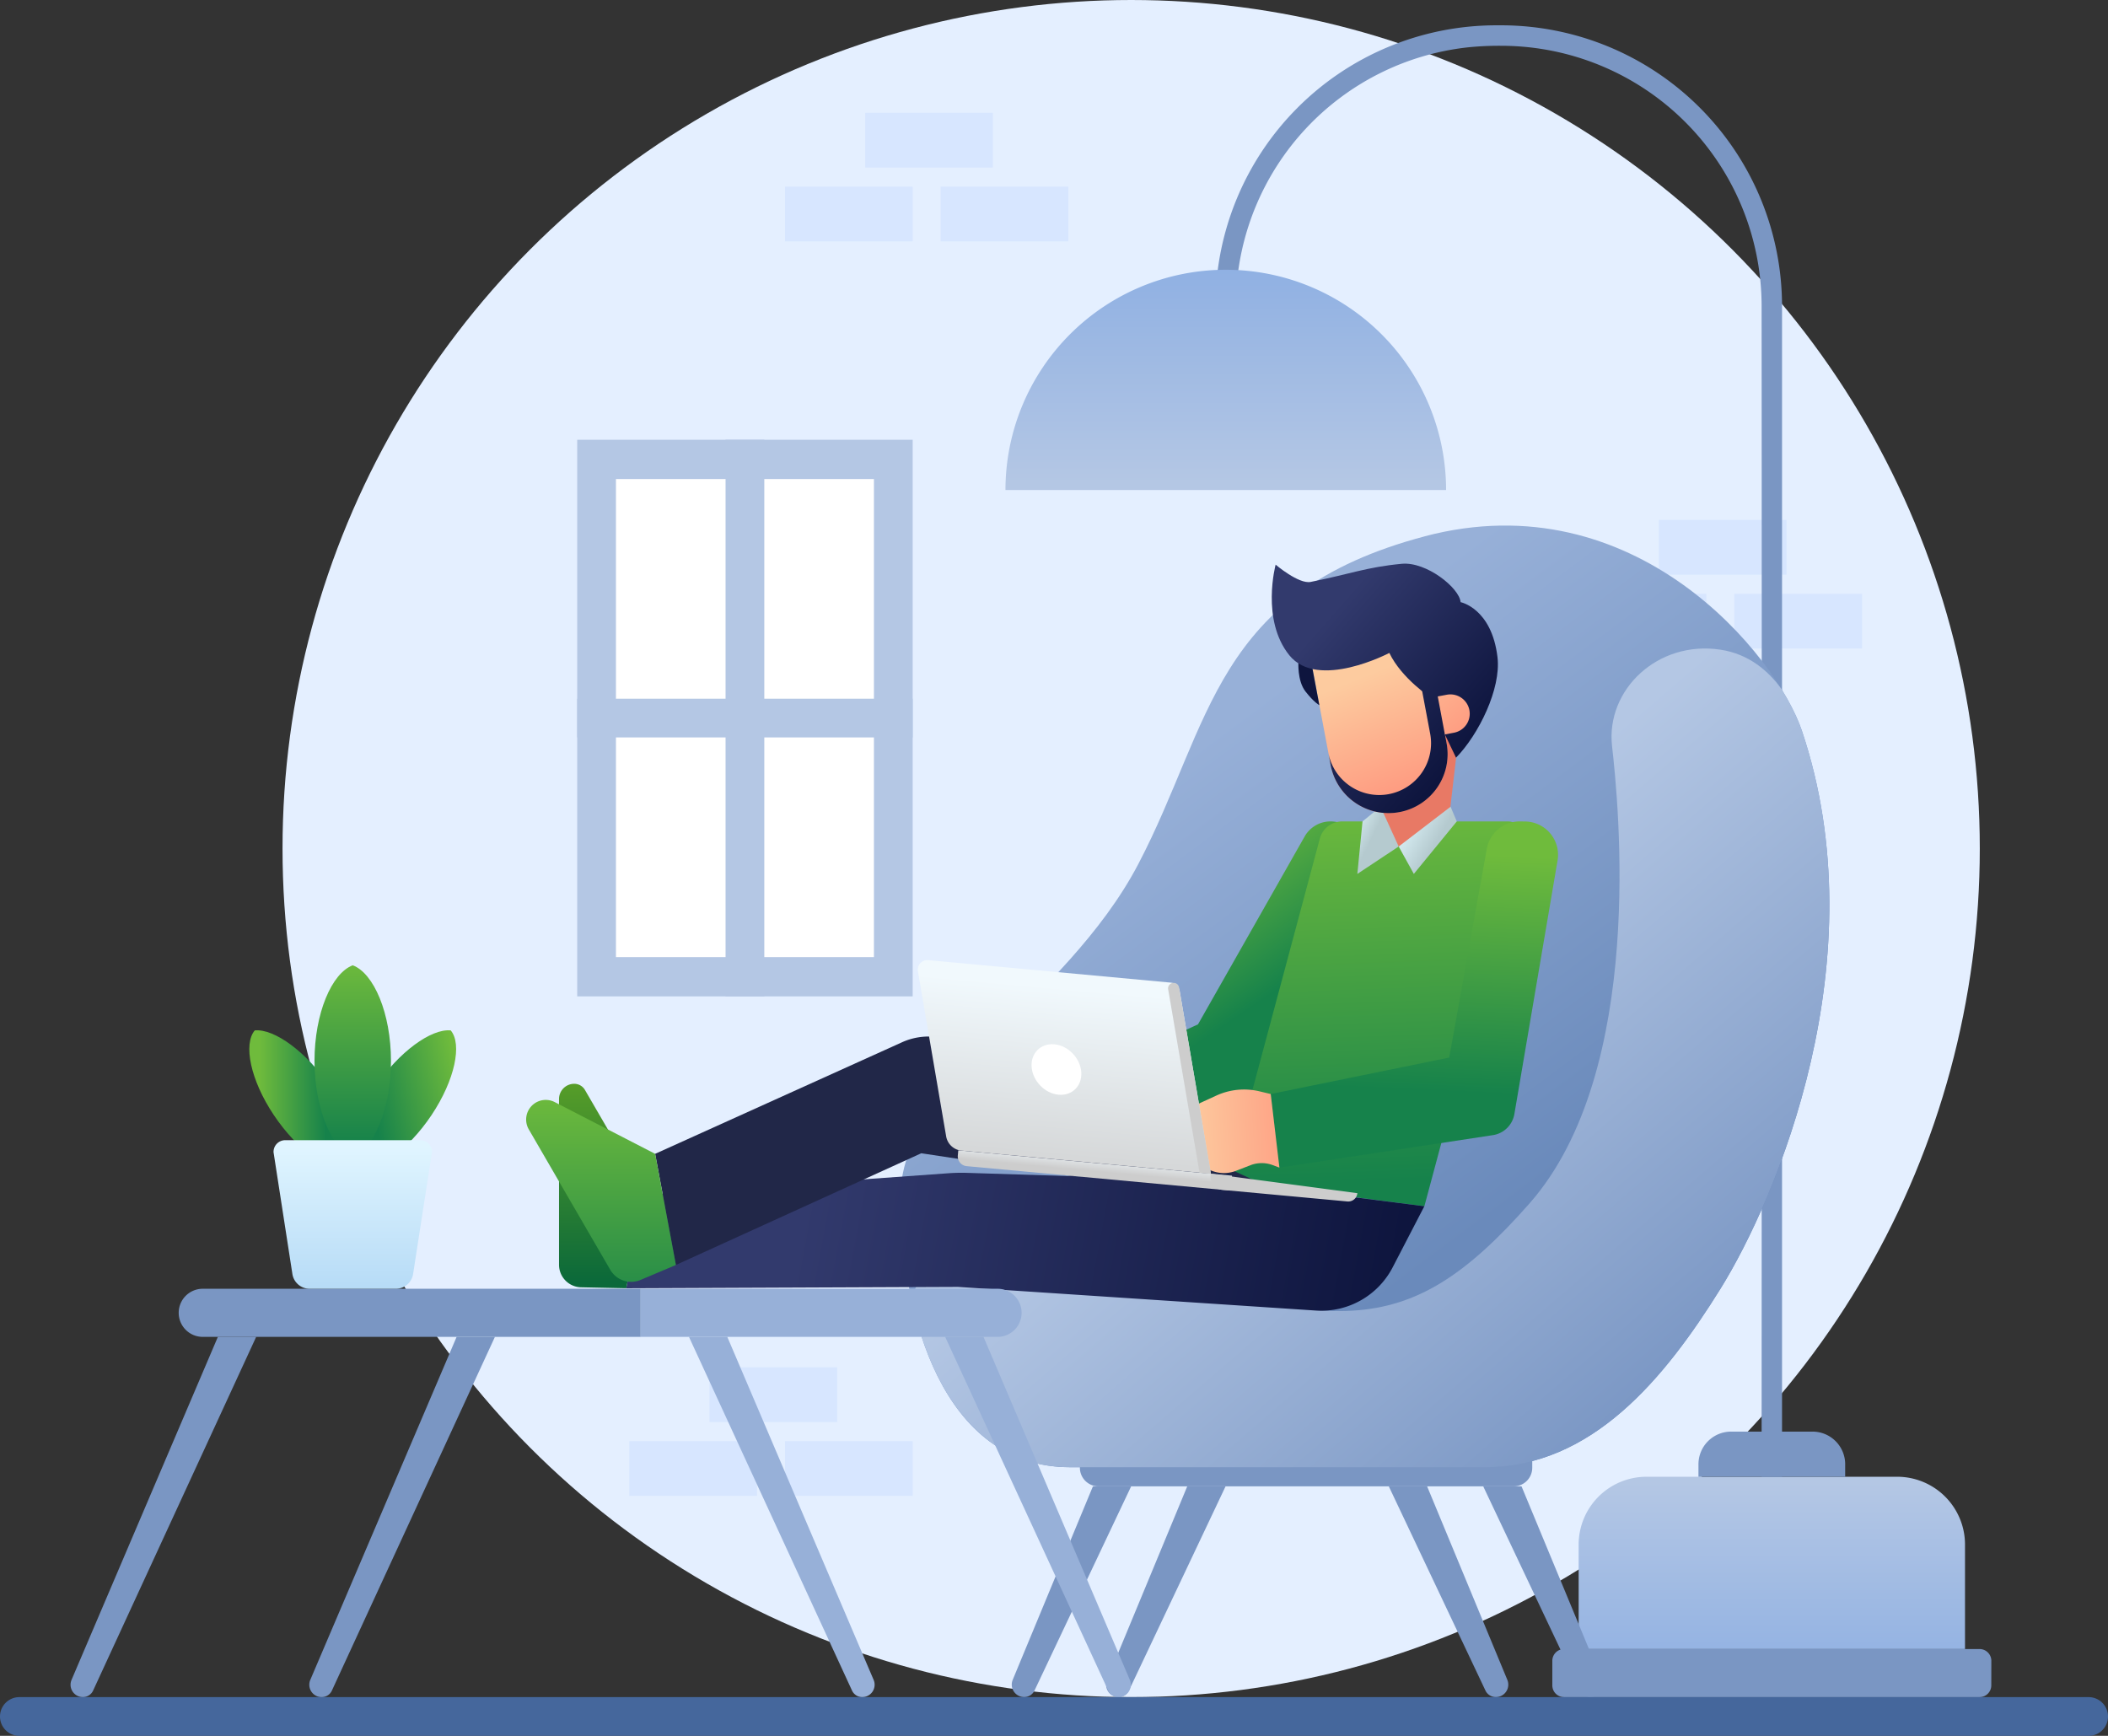 <svg xmlns="http://www.w3.org/2000/svg" xmlns:xlink="http://www.w3.org/1999/xlink" viewBox="0 0 1734 1428"><rect x="0" y="0" width="1734" height="1428" fill="#333333" stroke="none"/><defs><style>.cls-1{fill:#e4efff;}.cls-2{fill:#d7e6ff;}.cls-3,.cls-5{fill:#b4c7e4;}.cls-30,.cls-4{fill:#fff;}.cls-10,.cls-11,.cls-12,.cls-13,.cls-14,.cls-15,.cls-16,.cls-17,.cls-18,.cls-19,.cls-20,.cls-21,.cls-22,.cls-23,.cls-24,.cls-25,.cls-26,.cls-27,.cls-28,.cls-29,.cls-30,.cls-31,.cls-32,.cls-33,.cls-34,.cls-35,.cls-36,.cls-5,.cls-6,.cls-7,.cls-8,.cls-9{fill-rule:evenodd;}.cls-6{fill:url(#linear-gradient);}.cls-7{fill:#7a96c3;}.cls-8{fill:url(#linear-gradient-2);}.cls-9{fill:url(#linear-gradient-3);}.cls-10{fill:url(#linear-gradient-4);}.cls-11{fill:url(#linear-gradient-5);}.cls-12{fill:url(#linear-gradient-6);}.cls-13{fill:url(#linear-gradient-7);}.cls-14{fill:url(#linear-gradient-8);}.cls-15{fill:#212748;}.cls-16{fill:url(#linear-gradient-9);}.cls-17{fill:#e87965;}.cls-18{fill:url(#linear-gradient-10);}.cls-19{fill:url(#linear-gradient-11);}.cls-20{fill:url(#linear-gradient-12);}.cls-21{fill:url(#linear-gradient-13);}.cls-22{fill:#0e153e;}.cls-23{fill:url(#linear-gradient-14);}.cls-24{fill:url(#linear-gradient-15);}.cls-25{fill:url(#linear-gradient-16);}.cls-26{fill:url(#linear-gradient-17);}.cls-27{fill:url(#linear-gradient-18);}.cls-28{fill:#cdcdcd;}.cls-29{fill:url(#linear-gradient-19);}.cls-31{fill:#97b0d8;}.cls-32{fill:url(#linear-gradient-20);}.cls-33{fill:url(#linear-gradient-21);}.cls-34{fill:url(#linear-gradient-22);}.cls-35{fill:url(#linear-gradient-23);}.cls-36{fill:#45679c;}</style><linearGradient id="linear-gradient" x1="2392.49" y1="2123.61" x2="2393.44" y2="2123.61" gradientTransform="matrix(0, -299.9, -336.25, 0, 715528.08, 719007.71)" gradientUnits="userSpaceOnUse"><stop offset="0" stop-color="#749fe2"/><stop offset="1" stop-color="#b4c7e4"/></linearGradient><linearGradient id="linear-gradient-2" x1="2392.17" y1="2123.71" x2="2393.11" y2="2123.71" gradientTransform="matrix(0, -328.34, -328.34, 0, 698306.79, 785846.57)" gradientUnits="userSpaceOnUse"><stop offset="0" stop-color="#b4c7e4"/><stop offset="1" stop-color="#749fe2"/></linearGradient><linearGradient id="linear-gradient-3" x1="2387.23" y1="2112.3" x2="2388.17" y2="2112.3" gradientTransform="matrix(290.48, 389.17, 389.17, -290.48, -1514532.28, -314820.6)" gradientUnits="userSpaceOnUse"><stop offset="0" stop-color="#97b0d8"/><stop offset="1" stop-color="#6a8abb"/></linearGradient><linearGradient id="linear-gradient-4" x1="2387.71" y1="2113.22" x2="2388.66" y2="2113.22" gradientTransform="matrix(390.37, 453.13, 453.13, -390.37, -1888548.94, -256190.91)" gradientUnits="userSpaceOnUse"><stop offset="0" stop-color="#b4c7e4"/><stop offset="1" stop-color="#6a89bb"/></linearGradient><linearGradient id="linear-gradient-5" x1="2379.11" y1="2102.9" x2="2380.05" y2="2102.9" gradientTransform="matrix(82.23, 121.81, 121.81, -82.23, -450853.41, -116154.44)" gradientUnits="userSpaceOnUse"><stop offset="0" stop-color="#6fbb3c"/><stop offset="1" stop-color="#16824b"/></linearGradient><linearGradient id="linear-gradient-6" x1="2389.99" y1="2112.86" x2="2390.94" y2="2113" gradientTransform="matrix(-140.99, 332.01, 857.02, 20.03, -1472671.62, -835165.3)" xlink:href="#linear-gradient-5"/><linearGradient id="linear-gradient-7" x1="2386.09" y1="2115.85" x2="2387.03" y2="2115.85" gradientTransform="matrix(510.22, 92.25, 92.25, -510.22, -1411952.12, 860412.24)" gradientUnits="userSpaceOnUse"><stop offset="0" stop-color="#323a6d"/><stop offset="1" stop-color="#0e153e"/></linearGradient><linearGradient id="linear-gradient-8" x1="2388.64" y1="2048.33" x2="2389.58" y2="2048.33" gradientTransform="matrix(0, 174.6, 37.34, 0, -75981.75, -416168.2)" gradientUnits="userSpaceOnUse"><stop offset="0" stop-color="#579d28"/><stop offset="1" stop-color="#0b693a"/></linearGradient><linearGradient id="linear-gradient-9" x1="2389.05" y1="2092.09" x2="2390" y2="2092.09" gradientTransform="matrix(0, 212.24, 106.78, 0, -222895.03, -506156.2)" xlink:href="#linear-gradient-5"/><linearGradient id="linear-gradient-10" x1="2302.2" y1="2122.92" x2="2303.15" y2="2122.75" gradientTransform="matrix(30.38, 0, 23.36, -58.49, -118431.67, 124855.74)" gradientUnits="userSpaceOnUse"><stop offset="0" stop-color="#e2f9ff"/><stop offset="1" stop-color="#b5cacf"/></linearGradient><linearGradient id="linear-gradient-11" x1="2401.46" y1="2128.88" x2="2402.4" y2="2128.81" gradientTransform="matrix(-70.33, -121.84, -140.89, 68.16, 470029.49, 148155.55)" gradientUnits="userSpaceOnUse"><stop offset="0" stop-color="#fe8c77"/><stop offset="1" stop-color="#fdcb9f"/></linearGradient><linearGradient id="linear-gradient-12" x1="2378" y1="2107.52" x2="2378.94" y2="2107.52" gradientTransform="matrix(125.24, 109.77, 109.77, -125.24, -528085.47, 3435.49)" xlink:href="#linear-gradient-7"/><linearGradient id="linear-gradient-13" x1="2328.85" y1="2123.04" x2="2329.79" y2="2122.8" gradientTransform="matrix(43.41, 0, 23.36, -58.49, -149544.06, 124855.74)" xlink:href="#linear-gradient-10"/><linearGradient id="linear-gradient-14" x1="2378" y1="2107.81" x2="2378.94" y2="2107.81" gradientTransform="matrix(125.24, 109.77, 109.77, -125.24, -528085.47, 3435.49)" xlink:href="#linear-gradient-7"/><linearGradient id="linear-gradient-15" x1="2403.36" y1="2134.48" x2="2404.3" y2="2134.61" gradientTransform="matrix(-57.02, -124.34, -97.76, 60.05, 346926.7, 171291.69)" xlink:href="#linear-gradient-11"/><linearGradient id="linear-gradient-16" x1="2389.64" y1="2128.62" x2="2390.58" y2="2128.62" gradientTransform="matrix(-9.49, 209.07, -209.07, -9.49, 468884.47, -478699.46)" xlink:href="#linear-gradient-5"/><linearGradient id="linear-gradient-17" x1="2410.73" y1="2111.82" x2="2411.68" y2="2111.82" gradientTransform="matrix(-127.01, 6.96, 6.96, 127.01, 292584.08, -284083.75)" xlink:href="#linear-gradient-11"/><linearGradient id="linear-gradient-18" x1="2390.12" y1="2107.69" x2="2391.06" y2="2107.69" gradientTransform="matrix(34.32, 200.67, 300.54, 27.86, -714601.29, -537537.11)" gradientUnits="userSpaceOnUse"><stop offset="0" stop-color="#f1f9fd"/><stop offset="1" stop-color="#cdcdcd"/></linearGradient><linearGradient id="linear-gradient-19" x1="2379.51" y1="2107.87" x2="2380.45" y2="2107.87" gradientTransform="matrix(-1.46, 15.71, 313.4, 29.05, -656242.79, -97667.85)" xlink:href="#linear-gradient-18"/><linearGradient id="linear-gradient-20" x1="2419.56" y1="2103.43" x2="2420.51" y2="2103.43" gradientTransform="matrix(-78.46, 20.23, 20.23, 78.46, 147666.91, -213092.64)" xlink:href="#linear-gradient-5"/><linearGradient id="linear-gradient-21" x1="2348.34" y1="2122.88" x2="2349.28" y2="2122.88" gradientTransform="matrix(58.27, 0, 0, -58.27, -136624.47, 124598.53)" xlink:href="#linear-gradient-5"/><linearGradient id="linear-gradient-22" x1="2388.52" y1="2100.77" x2="2389.46" y2="2100.77" gradientTransform="matrix(0, 163.75, 163.75, 0, -343716.61, -390329.94)" xlink:href="#linear-gradient-5"/><linearGradient id="linear-gradient-23" x1="2388.34" y1="2102.26" x2="2389.29" y2="2102.26" gradientTransform="matrix(0, 156.59, 181.43, 0, -381132.17, -373048.02)" gradientUnits="userSpaceOnUse"><stop offset="0" stop-color="#e0f5ff"/><stop offset="1" stop-color="#abd4f4"/></linearGradient></defs><g id="Layer_2" data-name="Layer 2"><g id="Layer_1-2" data-name="Layer 1"><g id="scene"><g id="bg"><circle class="cls-1" cx="930.47" cy="698.07" r="698.07"/><rect class="cls-2" x="1298.56" y="488.48" width="105.04" height="45.01"/><rect class="cls-2" x="1426.61" y="488.48" width="105.04" height="45.01"/><rect class="cls-2" x="1364.54" y="427.72" width="105.04" height="45.01"/><rect class="cls-2" x="517.66" y="1185.58" width="105.04" height="45.01"/><rect class="cls-2" x="645.7" y="1185.58" width="105.04" height="45.01"/><rect class="cls-2" x="583.63" y="1124.82" width="105.04" height="45.01"/><rect class="cls-3" x="474.81" y="361.77" width="275.93" height="457.91"/><rect class="cls-4" x="506.66" y="394.09" width="212.22" height="393.27"/><path class="cls-5" d="M750.74,606.65V574.79H474.81v31.86Z"/><rect class="cls-3" x="596.84" y="361.77" width="31.86" height="457.91"/><rect class="cls-2" x="645.7" y="153.56" width="105.04" height="45.01"/><rect class="cls-2" x="773.74" y="153.56" width="105.04" height="45.01"/><rect class="cls-2" x="711.68" y="92.81" width="105.04" height="45.01"/></g><g id="lamp"><path class="cls-6" d="M1616.38,1270.68a55.82,55.82,0,0,0-55.82-55.83H1354.39a55.82,55.82,0,0,0-55.82,55.83v85.9h317.81v-85.9Z"/><path class="cls-7" d="M1517.81,1204.59a26.87,26.87,0,0,0-26.88-26.88H1424a26.87,26.87,0,0,0-26.88,26.88v10.26h120.68v-10.26Z"/><path class="cls-7" d="M1638,1386.45a9.7,9.7,0,0,1-9.69,9.7H1286.6a9.68,9.68,0,0,1-9.69-9.7v-20.18a9.68,9.68,0,0,1,9.69-9.69h341.75a9.7,9.7,0,0,1,9.69,9.69Z"/><path class="cls-7" d="M1235.1,20.82A231.13,231.13,0,0,1,1465.87,252v962.9h-16.8s.28-642.15,0-963.23a214.31,214.31,0,0,0-214-214,249.71,249.71,0,0,0-28,1.32,214.34,214.34,0,0,0-190.37,205c-.1,2.66-.14,5.32-.15,8v83.69a9.53,9.53,0,0,1-2.78,6.24,8.65,8.65,0,0,1-12.42-1.31,10,10,0,0,1-1.6-4.93q0-42,0-84A231.13,231.13,0,0,1,1230.51,20.82Z"/><path class="cls-8" d="M1189.52,403.14a181.22,181.22,0,0,0-362.44,0Z"/></g><g id="businessman"><path class="cls-9" d="M1171.86,441.24C998.29,487.19,997,595,936.37,710.76S739.61,891.53,740.64,986.26,774.78,1207,880.28,1207h340.93c88.22,0,148-72.85,194-146.79s130-271.82,67-459c-20.68-61.5-136.81-205.9-310.38-160Z"/><path class="cls-7" d="M1260.4,1177.71H888.3v29.75a15.3,15.3,0,0,0,15.27,15.27h341.56a15.28,15.28,0,0,0,15.27-15.27v-29.75Z"/><path class="cls-7" d="M1173.92,1222.72h-31.53l79.51,168a9.42,9.42,0,0,0,8.52,5.39h0a10.25,10.25,0,0,0,9.48-14.19l-66-159.23Z"/><path class="cls-7" d="M976.61,1222.72h31.53l-79.5,168a9.44,9.44,0,0,1-8.53,5.39h0a10.26,10.26,0,0,1-9.48-14.19l66-159.23Z"/><path class="cls-7" d="M1251.59,1222.72h-31.53l79.5,168a9.43,9.43,0,0,0,8.52,5.39h0a10.26,10.26,0,0,0,9.48-14.19c-17.17-41.42-66-159.23-66-159.23Z"/><path class="cls-7" d="M898.94,1222.72h31.53l-79.5,168a9.43,9.43,0,0,1-8.52,5.39h0A10.26,10.26,0,0,1,833,1382c17.17-41.42,66-159.23,66-159.23Z"/><path class="cls-10" d="M751.05,1074.58c-5.89-38.91,74.27-65.64,139.32-45.25,206,64.57,263.67,78.86,367.67-39.21,96.28-109.31,73.18-330.2,68-376.38s37.46-87.12,89.2-79.28c23.59,3.58,39.61,17.77,50,32.15,8,12.9,13.7,24.79,17,34.58,63,187.19-21.1,385.06-67,459S1309.43,1207,1221.21,1207H880.28c-68,0-106-52.42-124.62-115.06-1.06-4.57-2.15-8.59-3.29-11.94-.45-1.79-.9-3.59-1.32-5.4Z"/><g id="men"><path class="cls-11" d="M1120.52,715.09a28.34,28.34,0,0,0-26.11-39.35h0a24.37,24.37,0,0,0-21.19,12.33c-21.91,38.61-87.75,154.59-87.75,154.59L846.18,907l36.66,49.51,163.28-65,74.4-176.45Z"/><path class="cls-12" d="M1252.29,691.31a12.36,12.36,0,0,0-12-15.57H1104a19,19,0,0,0-18.32,14.06l-75.43,281.53,161.42,21s63.59-237.31,80.65-301Z"/><path class="cls-13" d="M1171.64,992.31l-26.06,50.26a66.14,66.14,0,0,1-63.08,35.56L788,1058.67l-272.94,1.15L531.32,983l249.11-17.84a148.82,148.82,0,0,1,15.23-.3l214.56,6.82Z"/><path class="cls-14" d="M531.32,983l-50.15-86.34a10.18,10.18,0,0,0-8.81-5.07h0a12.51,12.51,0,0,0-12.51,12.51v136.46A18.54,18.54,0,0,0,478,1059l37.1.77L531.32,983Z"/><path class="cls-15" d="M1041.79,975.67,786.29,857.6a53.29,53.29,0,0,0-44.27-.19L538.91,949.2,556,1040.62l201.82-91.89,124.39,18.83Z"/><path class="cls-16" d="M538.91,949.2l-82.64-42.58A16.11,16.11,0,0,0,438.12,909h0a16.16,16.16,0,0,0-3.14,20.1l67,115.48a19.89,19.89,0,0,0,25,8.33l29-12.27L538.91,949.2Z"/><path class="cls-17" d="M1201,595.67h-57.56l-9.35,80.07,16.44,20.63,41.12-20.63,9.35-80.07Z"/><path class="cls-18" d="M1150.53,696.37l-34,22.56,4.26-43.19,14.81-12.09Z"/><path class="cls-19" d="M1172.34,518,1077,535.91s9.87,52.48,17.56,93.44a48.53,48.53,0,0,0,56.65,38.72h0a48.52,48.52,0,0,0,38.73-56.65C1182.2,570.47,1172.34,518,1172.34,518Z"/><path class="cls-20" d="M1077,535.91l15.67,83.38a42.61,42.61,0,0,0,49.75,34h0a42.61,42.61,0,0,0,34-49.75l-15.67-83.38m11.63-2.18L1077,535.91s9.87,52.48,17.56,93.44a48.53,48.53,0,0,0,56.65,38.72h0a48.51,48.51,0,0,0,38.73-56.65c-7.7-40.95-17.56-93.43-17.56-93.43Z"/><path class="cls-21" d="M1150.53,696.37,1163,718.93l35.33-43.19-5.11-12.09-42.68,32.72Z"/><path class="cls-22" d="M1068.07,544.27s-1.14,15.67,5.8,24.59,11.4,11.26,11.4,11.26L1078.1,542l-10,2.31Z"/><path class="cls-23" d="M1177.15,574s-24.13-15.67-34.31-36.87c0,0-58.77,31-82.27,1.91s-11.26-74.54-11.26-74.54,18.94,16.18,28.82,14.22c32.28-6.43,45.71-12.14,74.9-14.91,20.29-1.94,47.47,19.86,48.43,31.55,0,0,25.58,5,30.35,45.31,3.07,26-15.56,63.71-34.11,82.63l-9.16-19.07L1177.16,574Z"/><path class="cls-24" d="M1182.67,572.92l7.46-1.4a15.91,15.91,0,0,1,18.57,12.69h0A15.9,15.9,0,0,1,1196,602.77l-7.47,1.41Z"/><path class="cls-25" d="M1250,675.74a27.45,27.45,0,0,0-27,22.58C1213.81,749.5,1192.1,870,1192.1,870l-146.83,30,7.16,60.55L1228,933.83a21.18,21.18,0,0,0,17.7-17.38c6.92-40.63,26.06-153,35.54-208.66a27.45,27.45,0,0,0-27.06-32Z"/><path class="cls-26" d="M1045.27,900l-9.24-2.21a54.57,54.57,0,0,0-35.43,3.46l-21.87,10a3.73,3.73,0,0,0-1.66,1.53c-1.78,3.19-7.35,13.12-11.85,21.15a12.07,12.07,0,0,0,5.34,16.81l24.35,11.6a27.62,27.62,0,0,0,21.83.82l11.89-4.61a25.71,25.71,0,0,1,18.46,0l5.34,2L1045.27,900Z"/><g id="macbook"><path class="cls-27" d="M970.26,814.85a7.85,7.85,0,0,0-7-6.48L763.51,789.86a7.83,7.83,0,0,0-8.45,9.12l23.23,135.86A14.16,14.16,0,0,0,791,946.56l205.08,19s-20.88-122.15-25.77-150.72Z"/><path class="cls-28" d="M960.91,813.81a4.48,4.48,0,0,1,4.82-5.21l.15,0a4.46,4.46,0,0,1,4,3.7l26.21,153.26-9.38-.87Z"/><path class="cls-29" d="M1013.43,967.19,788.27,946.32s-.18,1.92-.39,4.23a8.07,8.07,0,0,0,7.28,8.78l217.13,20.12,1.14-12.26Z"/><path class="cls-28" d="M996,965.57l120.55,16h0a7.54,7.54,0,0,1-8.21,6.82l-103-9.55a10.53,10.53,0,0,1-9.51-11.46c.1-1.07.16-1.78.16-1.78Z"/><path class="cls-30" d="M867.3,859.1c11.26,1,21.17,11.18,22.11,22.62s-7.44,19.89-18.69,18.84-21.16-11.18-22.11-22.62S856.05,858.06,867.3,859.1Z"/></g></g></g><g id="meja"><path class="cls-7" d="M527,1060.2H166.76A19.77,19.77,0,0,0,147,1080h0a19.77,19.77,0,0,0,19.78,19.78H527V1060.2Z"/><path class="cls-31" d="M527,1060.2H820.58A19.79,19.79,0,0,1,840.36,1080h0a19.79,19.79,0,0,1-19.78,19.78H527V1060.2Z"/><path class="cls-31" d="M598.25,1099.76H566.72s115.68,250.94,134.15,291a9.25,9.25,0,0,0,8.39,5.37h0a10.19,10.19,0,0,0,9.37-14.19c-25.18-59-120.38-282.2-120.38-282.2Z"/><path class="cls-7" d="M375.6,1099.76h31.53S291.45,1350.7,273,1390.78a9.25,9.25,0,0,1-8.39,5.37h0a10.19,10.19,0,0,1-9.37-14.19c25.18-59,120.38-282.2,120.38-282.2Z"/><path class="cls-31" d="M809,1099.76H777.46s115.68,250.94,134.15,291a9.25,9.25,0,0,0,8.39,5.37h0a10.19,10.19,0,0,0,9.37-14.19c-25.18-59-120.38-282.2-120.38-282.2Z"/><path class="cls-7" d="M179.21,1099.76h31.53s-115.68,250.94-134.15,291a9.24,9.24,0,0,1-8.39,5.37h0A10.19,10.19,0,0,1,58.83,1382c25.18-59,120.38-282.2,120.38-282.2Z"/></g><g id="vase"><path class="cls-32" d="M370.74,847.65c-16-1.54-42.72,17.64-62,46.52S283.48,952.59,293,963.81c16,1.54,42.73-17.64,62-46.52S380.3,858.87,370.74,847.65Z"/><path class="cls-33" d="M209.57,847.65c-9.56,11.22-3.66,40.76,15.66,69.64s46,48.06,62,46.52c9.56-11.22,3.66-40.76-15.66-69.64S225.61,846.11,209.57,847.65Z"/><path class="cls-34" d="M290.16,794.09c-17.36,6.56-31.45,39.58-31.45,78.73S272.8,945,290.16,951.55C307.51,945,321.6,912,321.6,872.82S307.51,800.65,290.16,794.09Z"/><path class="cls-35" d="M225,947.63a9.67,9.67,0,0,1,9.67-9.67h111a9.67,9.67,0,0,1,9.67,9.67h0a.53.53,0,0,1,0,.13c-.37,2.41-11.11,71.73-15.53,100.3a14.33,14.33,0,0,1-14.16,12.14H254.68a14.33,14.33,0,0,1-14.16-12.14c-4.42-28.57-15.15-97.89-15.53-100.3,0,0,0-.08,0-.13Z"/></g><path id="floor" class="cls-36" d="M1734,1412.07a15.94,15.94,0,0,0-15.93-15.93H15.93A15.93,15.93,0,0,0,0,1412.07H0A15.91,15.91,0,0,0,15.93,1428H1718.07a15.93,15.93,0,0,0,15.93-15.93Z"/></g></g></g></svg>